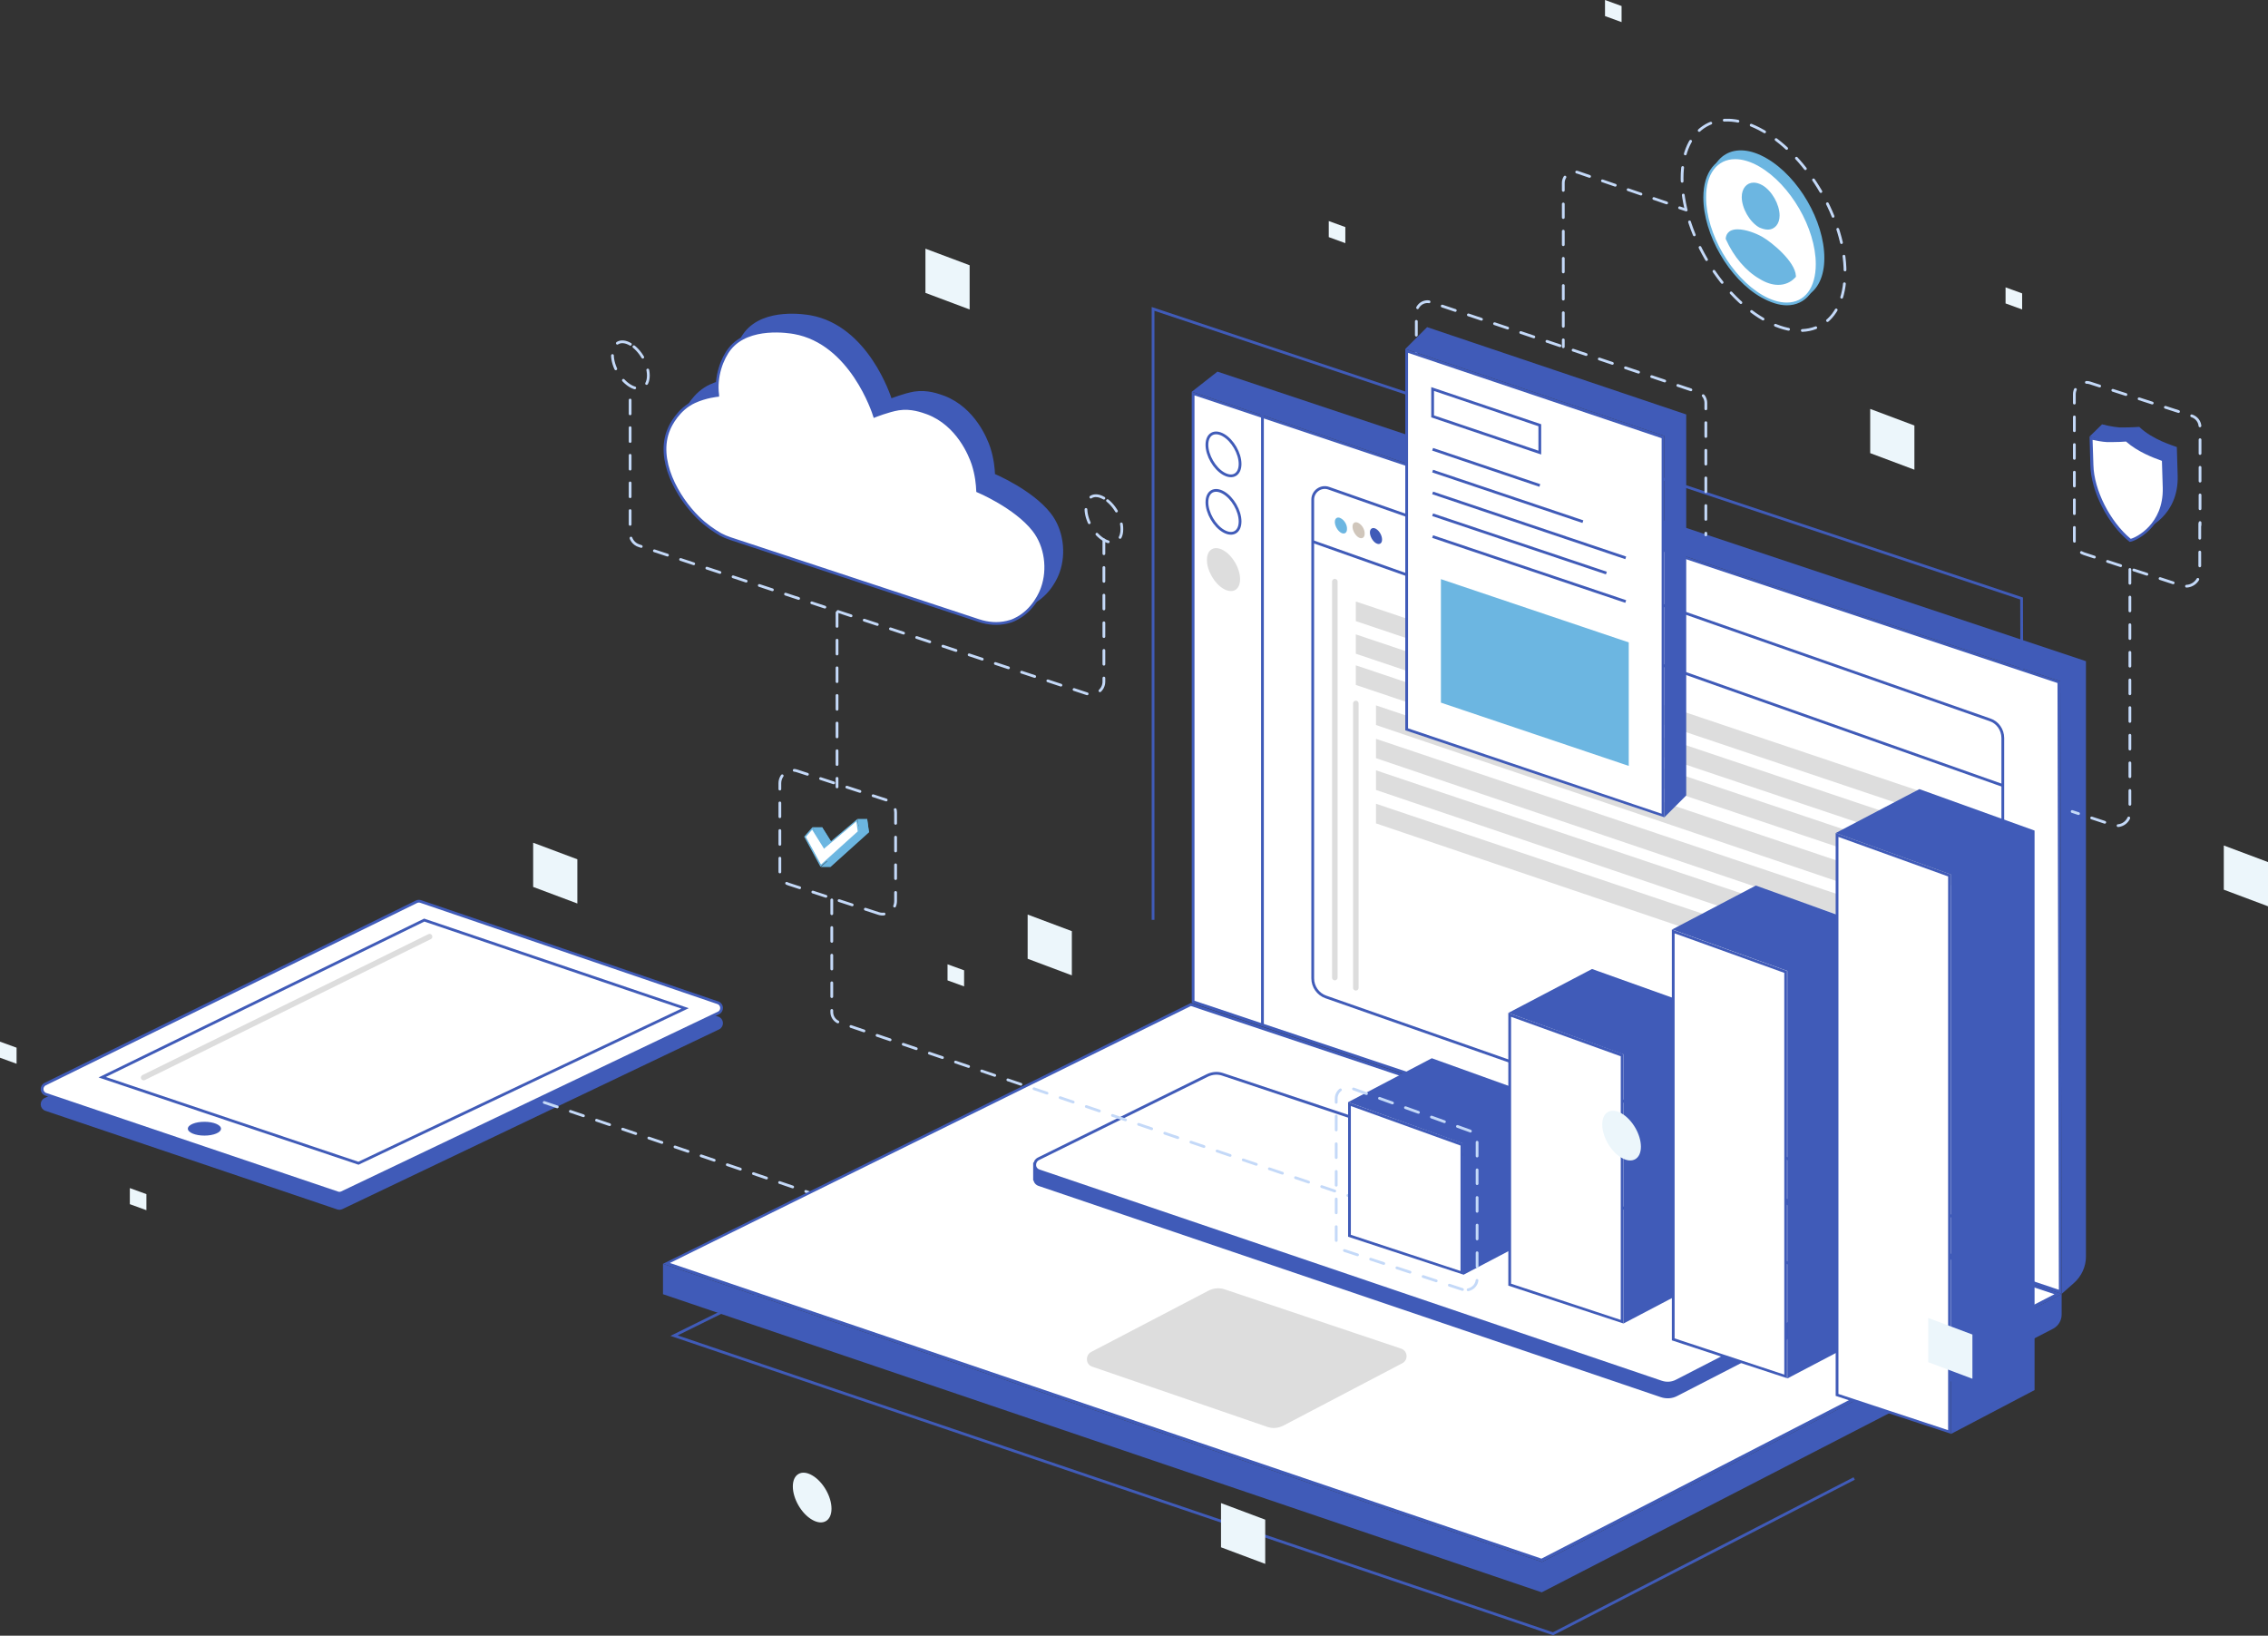 <svg width="821" height="592" viewBox="0 0 821 592" fill="none" xmlns="http://www.w3.org/2000/svg">
<rect x="0" y="0" width="821" height="592" fill="#333333" stroke="none"/>
<!--<circle cx="161" cy="474" r="14" fill="white" stroke="#C4D9F8" stroke-dasharray="5 5"/>-->
<path d="M150.757 331.865L16.354 397.862C14.751 398.649 14.904 400.981 16.595 401.552L122.231 437.24C122.724 437.407 123.263 437.375 123.732 437.151L260.067 372.114C261.686 371.342 261.549 368.995 259.851 368.416L152.284 331.767C151.782 331.596 151.233 331.631 150.757 331.865Z" fill="#405BB8" stroke="#405BB8"/>
<path d="M150.757 326.365L16.354 392.362C14.751 393.149 14.904 395.481 16.595 396.052L122.231 431.74C122.724 431.907 123.263 431.875 123.732 431.651L260.067 366.614C261.686 365.842 261.549 363.495 259.851 362.916L152.284 326.267C151.782 326.096 151.233 326.131 150.757 326.365Z" fill="white" stroke="#405BB8"/>
<path d="M153.572 333L37 389.868L129.756 421L248 364.962L153.572 333Z" fill="white" stroke="#405BB8"/>
<ellipse cx="74" cy="408.5" rx="6" ry="2.5" fill="#405BB8"/>
<path d="M197 399L370.5 458" stroke="#C4D9F8" stroke-linecap="round" stroke-dasharray="5 5"/>
<g clip-path="url(#clip0)">
<path d="M417.4 332.9V111.8L731.8 216.6L731.9 251.3" stroke="#405BB8"/>
<path d="M431.9 362.6V142.5L745.3 246.9L745.8 467.6L431.9 362.6Z" fill="white"/>
<path d="M432.4 143.1L744.8 247.2L745.3 466.8L432.4 362.2V143.1ZM431.4 141.8V363L746.3 468.3L745.8 246.6L431.4 141.8Z" fill="#405BB8"/>
<path d="M671.2 535.1L562.2 591.3L244 483.4L301.1 455.2" stroke="#405BB8"/>
<path d="M442.9 157.5C439.6 155.6 436.9 157.1 436.9 161C436.9 164.8 439.6 169.5 442.9 171.4C446.2 173.3 448.9 171.8 448.9 167.9C448.9 164.1 446.2 159.4 442.9 157.5Z" fill="white" stroke="#405BB8"/>
<path d="M442.9 178.3C439.6 176.4 436.9 177.9 436.9 181.8C436.9 185.6 439.6 190.3 442.9 192.2C446.2 194.1 448.9 192.6 448.9 188.7C448.9 184.9 446.2 180.2 442.9 178.3Z" fill="white" stroke="#405BB8"/>
<path d="M442.9 199.2C439.6 197.3 436.9 198.8 436.9 202.7C436.9 206.5 439.6 211.2 442.9 213.1C446.2 215 448.9 213.5 448.9 209.6C448.9 205.7 446.2 201.1 442.9 199.2Z" fill="#DDDDDD"/>
<path d="M228.2 124.6C224.6 122.5 221.7 124.2 221.7 128.4C221.7 132.6 224.6 137.6 228.2 139.7C231.8 141.8 234.7 140.1 234.7 135.9C234.7 131.8 231.8 126.7 228.2 124.6Z" stroke="#C4D9F8" stroke-linecap="round" stroke-dasharray="5 5"/>
<path d="M399.6 180.3C396 178.2 393.1 179.9 393.1 184.1C393.1 188.3 396 193.3 399.6 195.4C403.2 197.5 406.1 195.8 406.1 191.6C406.2 187.4 403.2 182.3 399.6 180.3Z" stroke="#C4D9F8" stroke-linecap="round" stroke-dasharray="5 5"/>
<path d="M457 150.1V371.3" stroke="#405BB8"/>
<path d="M725 267.1V440.5C725 443.5 722 445.6 719.2 444.6L479.9 360.8C477.1 359.8 475.2 357.1 475.2 354.1V180.8C475.2 177.8 478.2 175.7 481 176.7L720.3 260.5C723.1 261.4 725 264.1 725 267.1Z" fill="white" stroke="#405BB8"/>
<path d="M485.4 187.6C484.2 186.9 483.2 187.5 483.2 188.9C483.2 190.3 484.2 192.1 485.4 192.8C486.6 193.5 487.6 192.9 487.6 191.5C487.7 190 486.7 188.3 485.4 187.6Z" fill="#6CB6E1"/>
<path d="M491.8 189.3C490.6 188.6 489.6 189.2 489.6 190.6C489.6 192 490.6 193.8 491.8 194.5C493 195.2 494 194.6 494 193.2C494.1 191.8 493.1 190 491.8 189.3Z" fill="#D0C6BB"/>
<path d="M498.1 191.4C496.9 190.7 495.9 191.3 495.9 192.7C495.9 194.1 496.9 195.9 498.1 196.6C499.3 197.3 500.3 196.7 500.3 195.3C500.3 193.8 499.3 192.1 498.1 191.4Z" fill="#405BB8"/>
<path d="M475.2 196L725 284.3" stroke="#405BB8"/>
<path d="M241.3 457.3L431.1 363.6L745.1 468.4L558.1 564.8L241.3 457.3Z" fill="white"/>
<path d="M431.1 364.1L743.7 468.4L558 564.1L242.5 457.1L431.1 364.1ZM431.1 363L240 457.4L558.2 565.3L746.4 468.3L431.1 363Z" fill="#405BB8"/>
<path d="M669.2 466.3H664.8V471.5H669.2V466.3Z" fill="#405BB8" stroke="#405BB8"/>
<path d="M395 489.3L437.5 467.1C439.3 466.2 441.3 466 443.2 466.6L507.2 488.1C509.6 488.9 509.9 492.2 507.6 493.4L464.5 516C462.7 516.9 460.6 517.1 458.7 516.4L395.3 494.6C393 493.8 392.8 490.5 395 489.3Z" fill="#DDDDDD"/>
<path d="M375.9 424.4L437.1 394.2C438.8 393.4 440.7 393.2 442.5 393.8L667.6 468.9C669.7 469.6 669.9 472.4 667.9 473.4L606.9 504.8C605.2 505.7 603.2 505.8 601.4 505.2L376.3 428.8C374.1 428.2 374 425.4 375.9 424.4Z" fill="#405BB8" stroke="#405BB8"/>
<path d="M379.6 421.3H374.5V426.7H379.6V421.3Z" fill="#405BB8" stroke="#405BB8"/>
<path d="M375.9 419.4L437.1 389.2C438.8 388.4 440.7 388.2 442.5 388.8L667.6 463.9C669.7 464.6 669.9 467.4 667.9 468.4L606.9 499.8C605.2 500.7 603.2 500.8 601.4 500.2L376.3 423.8C374.1 423.2 374 420.4 375.9 419.4Z" fill="white" stroke="#405BB8"/>
<path d="M270.1 189.1L360.1 218.8C363.4 219.9 366.9 220.2 370.3 219.4C371.2 219.2 372.2 218.9 373 218.5C380 215.3 382.7 208.2 383.1 207C385.5 200.3 384.5 191.8 379.9 186C373.3 177.6 359.7 171.9 359.7 171.9C359.6 169.6 359.3 166.1 358 162.1C357 159.1 352.6 147.9 341.6 143.7C339.6 143 335.7 141.5 331.1 142.2C327.4 142.8 322.4 144.8 322.4 144.8C322 143.5 313.9 118.3 293.3 114.6C291.6 114.3 276.9 111.8 270 120.4C267.2 123.9 264.7 130.5 265.6 137.1C265.6 137.2 265.6 137.3 265.6 137.3C265.6 137.3 261.3 137.7 257.2 139.6C251.3 142.3 248.5 148.2 248 149.4C243.1 160.6 251.3 174.4 258.4 181.4C261.2 184.2 264.2 186.2 266.6 187.6C267.7 188.2 268.8 188.7 270.1 189.1Z" fill="#405BB8" stroke="#405BB8"/>
<path d="M264.3 194.9L354.3 224.6C357.6 225.7 361.1 226 364.5 225.2C365.4 225 366.4 224.7 367.2 224.3C374.2 221.1 376.9 214 377.3 212.8C379.7 206.1 378.7 197.6 374.1 191.8C367.5 183.4 353.9 177.7 353.9 177.7C353.8 175.4 353.5 171.9 352.2 167.9C351.2 164.9 346.8 153.7 335.8 149.5C333.8 148.8 329.9 147.3 325.3 148C321.6 148.6 316.6 150.6 316.6 150.6C316.2 149.3 308.1 124.1 287.5 120.4C285.8 120.1 271.1 117.6 264.2 126.2C261.4 129.7 258.9 136.3 259.8 142.9C259.8 143 259.8 143.1 259.8 143.1C259.8 143.1 255.5 143.5 251.4 145.4C245.5 148.1 242.7 154 242.2 155.2C237.3 166.4 245.5 180.2 252.6 187.2C255.4 190 258.4 192 260.8 193.4C261.9 194 263.1 194.5 264.3 194.9Z" fill="white" stroke="#405BB8"/>
<path d="M431.4 141.8L440.7 134.5L755.1 239.3V454.8C755.1 458.4 753.5 461.9 750.8 464.3L746.3 468.3L745.8 246.6L431.4 141.8Z" fill="#405BB8"/>
<path d="M746.3 468.3V475.8C746.3 477.9 745.1 479.9 743.2 480.9L558.1 576.3L240 468.4V457.4L558.2 565.3L746.3 468.3Z" fill="#405BB8"/>
<path d="M483.2 210.5V353.8" stroke="#DDDDDD" stroke-width="2" stroke-linecap="round"/>
<path d="M490.8 254.6V357.5" stroke="#DDDDDD" stroke-width="2" stroke-linecap="round"/>
<path d="M715.7 300.4L490.8 224.8V217.7L715.7 293.3V300.4Z" fill="#DDDDDD"/>
<path d="M715.7 312.2L490.8 236.6V229.6L715.7 305.1V312.2Z" fill="#DDDDDD"/>
<path d="M715.7 323.5L490.8 247.9V240.8L715.7 316.4V323.5Z" fill="#DDDDDD"/>
<path d="M682.9 325L498.1 262.4V255.3L682.9 317.5V325Z" fill="#DDDDDD"/>
<path d="M682.9 337L498.1 274.4V267.4L682.9 329.6V337Z" fill="#DDDDDD"/>
<path d="M682.9 348.5L498.1 285.9V278.8L682.9 341V348.5Z" fill="#DDDDDD"/>
<path d="M682.9 360.6L498.1 298V290.9L682.9 353.1V360.6Z" fill="#DDDDDD"/>
<path d="M565.9 125.5V123" stroke="#C4D9F8" stroke-linecap="round"/>
<path d="M565.9 118.1V66.2C565.9 63.5 568.6 61.5 571.2 62.4L605.8 74.3" stroke="#C4D9F8" stroke-linecap="round" stroke-dasharray="4.92 4.92"/>
<path d="M608 75.2L610.401 76" stroke="#C4D9F8" stroke-linecap="round"/>
<path d="M638.4 47.5C622.1 38.1 608.9 45.7 608.9 64.5C608.9 83.3 622.1 106.2 638.4 115.6C654.7 125 667.9 117.4 667.9 98.6C667.9 79.8 654.7 56.9 638.4 47.5Z" stroke="#C4D9F8" stroke-linecap="round" stroke-dasharray="5 5"/>
<path d="M639.5 57.3C628 50.6 618.6 56 618.6 69.3C618.6 82.6 627.9 98.8 639.5 105.4C651 112.1 660.4 106.7 660.4 93.4C660.4 80.1 651.1 64 639.5 57.3Z" fill="#6CB6E1"/>
<path d="M646.7 110C643.9 110 640.8 109.1 637.6 107.2C626.3 100.7 617 84.6 617 71.5C617 62.6 621.2 57.1 628 57.1C630.8 57.1 633.9 58 637.1 59.9C648.5 66.5 657.7 82.5 657.7 95.6C657.7 100 656.6 103.7 654.6 106.3C652.7 108.7 650 110 646.7 110ZM629 83.5C625.9 83.5 625.3 85.3 625.2 86.3V86.4L625.3 86.5C628.1 92.6 632.4 97.8 637.2 100.5C639.5 101.8 641.7 102.5 643.8 102.5C646.1 102.5 648 101.7 649.5 100.1L649.6 99.9V99.7C649.3 94.7 641.1 88 637.7 86C635.4 84.9 631.8 83.5 629 83.5ZM634.8 66.5C632.5 66.5 631 68.3 631 71.2C631 75.1 633.7 79.8 637.1 81.7C638.1 82.3 639 82.5 639.9 82.5C642.2 82.5 643.7 80.7 643.7 77.9C643.7 74 641 69.3 637.6 67.4C636.6 66.8 635.7 66.5 634.8 66.5Z" fill="white"/>
<path d="M628.1 57.6C630.8 57.6 633.8 58.5 636.9 60.3C648.1 66.8 657.3 82.6 657.3 95.6C657.3 104.2 653.3 109.5 646.8 109.5C644.1 109.5 641.1 108.6 638 106.8C626.8 100.3 617.6 84.5 617.6 71.5C617.5 63 621.6 57.6 628.1 57.6ZM639.9 83.1C642.5 83.1 644.2 81 644.2 78C644.2 74 641.4 69 637.9 67C636.8 66.4 635.8 66.1 634.8 66.1C632.3 66.1 630.5 68.2 630.5 71.3C630.5 75.3 633.3 80.3 636.8 82.3C637.9 82.8 639 83.1 639.9 83.1ZM643.7 103.1C646.1 103.1 648.2 102.2 649.8 100.5L650.1 100.2V99.8C649.8 94.6 641.4 87.7 637.9 85.7C635.6 84.4 631.9 83 629 83C625.3 83 624.8 85.3 624.7 86.3V86.5L624.8 86.7C627.6 92.9 632 98.1 636.9 100.9C639.3 102.4 641.6 103.1 643.7 103.1ZM628.1 56.6C621.3 56.6 616.6 62.1 616.6 71.5C616.6 84.8 625.9 101 637.5 107.6C640.9 109.5 644 110.5 646.8 110.5C653.6 110.5 658.3 105 658.3 95.6C658.3 82.3 649 66.1 637.4 59.5C634 57.5 630.9 56.6 628.1 56.6ZM639.9 82.1C639.1 82.1 638.3 81.9 637.3 81.3C634.1 79.5 631.5 74.9 631.5 71.2C631.5 68.6 632.8 67 634.8 67C635.6 67 636.5 67.3 637.4 67.8C640.6 69.7 643.2 74.2 643.2 77.9C643.2 80.5 641.9 82.1 639.9 82.1ZM643.7 102.1C641.8 102.1 639.6 101.5 637.4 100.2C632.6 97.4 628.3 92.2 625.7 86.4C625.8 84.7 627.2 84 629 84C631.6 84 635.2 85.3 637.4 86.6C641.2 88.8 648.8 95.4 649.1 99.8C647.7 101.3 645.9 102.1 643.7 102.1Z" fill="#6CB6E1"/>
<path d="M512.7 141.3V113.2C512.7 110.5 515.4 108.5 518 109.4L614.8 142C616.4 142.5 617.5 144.1 617.5 145.8V193.6" stroke="#C4D9F8" stroke-linecap="round" stroke-dasharray="5 5"/>
<path d="M509.2 263.9V127L602 158.2V295.1L509.2 263.9Z" fill="white"/>
<path d="M509.7 127.7L601.5 158.6V294.5L509.7 263.6V127.7ZM508.7 126.3V264.3L602.5 295.8V157.8L508.7 126.3Z" fill="#405BB8"/>
<path d="M589.6 277.2L521.6 254.3V209.6L589.6 232.5V277.2Z" fill="#6CB6E1"/>
<path d="M557.4 163.8L518.6 150.7V140.8L557.4 153.9V163.8Z" fill="white" stroke="#405BB8"/>
<path d="M518.6 162.6L557.4 175.7" stroke="#405BB8"/>
<path d="M518.6 170.5L573 188.8" stroke="#405BB8"/>
<path d="M518.6 178.4L588.5 201.9" stroke="#405BB8"/>
<path d="M518.6 186.3L581.5 207.4" stroke="#405BB8"/>
<path d="M518.6 194.2L588.5 217.7" stroke="#405BB8"/>
<path d="M508.7 126.3L516.6 118.4L610.4 150V287.9L602.5 295.8V157.8L508.7 126.3Z" fill="#405BB8"/>
<path d="M399.6 195.4V246.7C399.6 249.8 396.5 252.1 393.5 251.1L231.3 197.5C229.4 196.9 228.1 195.1 228.1 193.1V140.6" stroke="#C4D9F8" stroke-linecap="round" stroke-dasharray="5 5"/>
<path d="M771 206.1V294.2C771 297.3 767.9 299.6 764.9 298.6L750.1 293.7" stroke="#C4D9F8" stroke-linecap="round" stroke-dasharray="5 5"/>
<path d="M318 330.6L285.5 320C283.6 319.4 282.3 317.6 282.3 315.5V283.5C282.3 280.3 285.4 278 288.5 279L321 289.6C322.9 290.2 324.2 292 324.2 294.1V326.1C324.2 329.4 321 331.6 318 330.6Z" stroke="#C4D9F8" stroke-linecap="round" stroke-dasharray="5 5"/>
<path d="M796.3 189.8V207.1C796.3 210.6 792.9 213 789.6 211.9L754.4 200.4C752.3 199.7 750.9 197.8 750.9 195.6V179.9V142.7C750.9 139.8 753.8 137.7 756.6 138.6L793.4 150.5C795.2 151.1 796.4 152.7 796.4 154.6V189.8H796.3Z" stroke="#C4D9F8" stroke-linecap="round" stroke-dasharray="5 5"/>
<path d="M303 221.7V284.8" stroke="#C4D9F8" stroke-linecap="round" stroke-dasharray="5 5"/>
<path d="M295 299.9H297.4L301.2 306.1L298.6 306.6L295 299.9Z" fill="#6CB6E1"/>
<path d="M297.1 300.4L300.4 305.7L298.9 306L295.8 300.4H297.1ZM297.6 299.4H294.1L298.3 307.2L302 306.4L297.6 299.4Z" fill="#6CB6E1"/>
<path d="M295.3 302.9L297.6 300.2L301.9 307.2L313.5 297.3L314 300.9L300.8 312.9L295.3 302.9Z" fill="#6CB6E1"/>
<path d="M313.2 298.3L313.6 300.8L301 312.2L296 303L297.6 301.1L301.2 307L301.8 308L302.7 307.3L313.2 298.3ZM313.9 296.4L302 306.4L297.6 299.4L294.6 302.8L300.5 313.7L314.5 301.1L313.9 296.4Z" fill="#6CB6E1"/>
<path d="M291.5 302.8L294.1 299.8L298.4 306.8L310.2 296.9L310.8 301L297.2 313.3L291.5 302.8Z" fill="white"/>
<path d="M310 297.3L310.5 300.9L297.2 312.9L291.7 302.9L294 300.3L298 306.7L298.3 307.2L298.7 306.8L310 297.3ZM310.4 296.4L298.5 306.4L294.1 299.4L291.1 302.8L297 313.7L311 301.1L310.4 296.4Z" fill="#6CB6E1"/>
<path d="M298.4 313.2L311.6 301.3L310.9 296.9H313.5L314 300.9L300.4 313.2H298.4Z" fill="#6CB6E1"/>
<path d="M313 297.4L313.5 300.8L300.2 312.8H299.7L311.7 302L312.1 301.6L312 301L311.5 297.4H313ZM313.9 296.4H310.4L311.1 301.2L297.1 313.8H300.6L314.6 301.2L313.9 296.4Z" fill="#6CB6E1"/>
<path d="M301.1 325.7V366.3C301.1 367.9 302.1 369.4 303.6 370L488 432.7" stroke="#C4D9F8" stroke-linecap="round" stroke-dasharray="5 5"/>
<path d="M488.5 447.3V399.6L529.1 414.2V460.7L488.5 447.3Z" fill="white"/>
<path d="M489 400.3L528.7 414.6V460L489 446.9V400.3ZM488 398.9V447.6L529.7 461.3V413.8L488 398.9Z" fill="#405BB8"/>
<path d="M530.1 413.5L489.2 398.8L518.3 383.5L559.5 398.3V445.2L530.1 460.5V413.5Z" fill="#405BB8"/>
<path d="M518.4 384.1L559 398.7V444.9L530.7 459.8V414V413.3L530 413.1L490.5 398.9L518.4 384.1ZM518.3 383L488 398.9L529.7 413.9V461.4L560 445.5V398L518.3 383Z" fill="#405BB8"/>
<path d="M546.5 464.9V367.3L587.1 381.9V478.4L546.5 464.9Z" fill="white"/>
<path d="M547 368L586.7 382.3V477.7L547 464.6V368ZM546 366.6V465.3L587.7 479V381.5L546 366.6Z" fill="#405BB8"/>
<path d="M588.1 381.2L547.2 366.5L576.3 351.2L617.5 366V462.8L588.1 478.2V381.2Z" fill="#405BB8"/>
<path d="M576.4 351.7L617 366.3V462.5L588.7 477.4V381.6V380.9L588 380.7L548.5 366.5L576.4 351.7ZM576.3 350.7L546 366.6L587.7 381.6V479L618 463.1V365.6L576.3 350.7Z" fill="#405BB8"/>
<path d="M605.7 484.8V337.1L646.4 351.8V498.2L605.7 484.8Z" fill="white"/>
<path d="M606.2 337.8L645.9 352.1V497.5L606.2 484.4V337.8ZM605.2 336.4V485.1L646.9 498.8V351.4L605.2 336.4Z" fill="#405BB8"/>
<path d="M647.401 351.1L606.5 336.3L635.6 321.1L676.701 335.9V482.7L647.401 498.1V351.1Z" fill="#405BB8"/>
<path d="M635.6 321.6L676.2 336.2V482.4L647.9 497.3V351.4V350.7L647.2 350.5L607.7 336.3L635.6 321.6ZM635.6 320.5L605.3 336.4L647 351.4V498.9L677.3 483V335.5L635.6 320.5Z" fill="#405BB8"/>
<path d="M665 504.9V302.2L705.7 316.9V518.3L665 504.9Z" fill="white"/>
<path d="M665.5 302.9L705.2 317.2V517.6L665.5 504.5V302.9ZM664.5 301.5V505.2L706.2 518.9V316.5L664.5 301.5Z" fill="#405BB8"/>
<path d="M706.7 316.2L665.7 301.4L694.9 286.1L736 301V502.8L706.7 518.2V316.2Z" fill="#405BB8"/>
<path d="M694.9 286.7L735.5 301.3V502.5L707.2 517.4V316.5V315.8L706.5 315.6L667 301.3L694.9 286.7ZM694.8 285.6L664.5 301.5L706.2 316.5V519L736.5 503.1V300.6L694.8 285.6Z" fill="#405BB8"/>
<path d="M529.4 466.7L486.4 452.5C484.8 452 483.7 450.4 483.7 448.7V397.6C483.7 394.8 486.4 392.9 489.1 393.8L532.1 409.3C533.7 409.9 534.7 411.4 534.7 413.1V462.9C534.7 465.6 532 467.5 529.4 466.7Z" stroke="#C4D9F8" stroke-linecap="round" stroke-dasharray="5 5"/>
<path d="M775.5 191.3C767.8 185 761.9 173.3 761.6 164L761.3 154.2C762.5 154.5 765.1 155 767.1 155.2C767.6 155.2 768.2 155.2 768.8 155.2C770.9 155.2 773.3 155 774.1 155C778.3 158.9 784.1 161 786.6 161.9C786.9 162 787.2 162.1 787.4 162.2L787.7 172.3C787.9 179.6 784.9 184.3 782.3 186.9C779.4 190 776.3 191.2 775.5 191.3Z" fill="#405BB8"/>
<path d="M761.9 154.9C763.2 155.2 765.4 155.6 767.1 155.7C767.6 155.7 768.2 155.7 768.9 155.7C770.9 155.7 773.1 155.6 774 155.5C778.3 159.3 784 161.4 786.5 162.3C786.7 162.4 786.8 162.4 787 162.5L787.3 172.3C787.6 185.4 777.6 190.3 775.7 190.7C768.2 184.5 762.4 173 762.2 164L761.9 154.9ZM760.9 153.6L761.2 164C761.4 173.4 767.5 185.4 775.4 191.7H775.5C777 191.7 788.7 186.7 788.3 172.2L788 161.8C786.8 161.3 779.3 159.2 774.4 154.5C774.4 154.5 771.5 154.7 768.9 154.7C768.3 154.7 767.7 154.7 767.2 154.7C764.6 154.5 760.9 153.6 760.9 153.6Z" fill="#405BB8"/>
<path d="M771.1 195.6C763.4 189.3 757.5 177.6 757.2 168.3L756.9 158.5C758.1 158.8 760.7 159.3 762.7 159.5C763.2 159.5 763.8 159.5 764.4 159.5C766.5 159.5 768.9 159.3 769.7 159.3C773.9 163.2 779.7 165.3 782.2 166.2C782.5 166.3 782.8 166.4 783 166.5L783.3 176.6C783.5 183.9 780.5 188.6 777.9 191.2C774.9 194.4 771.8 195.5 771.1 195.6Z" fill="white"/>
<path d="M757.5 159.2C758.8 159.5 761 159.9 762.7 160C763.2 160 763.8 160 764.5 160C766.5 160 768.7 159.9 769.6 159.8C773.9 163.6 779.6 165.7 782.1 166.6C782.3 166.7 782.4 166.7 782.6 166.8L782.9 176.6C783.2 189.7 773.2 194.6 771.3 195C763.8 188.8 758 177.3 757.8 168.3L757.5 159.2ZM756.4 158L756.7 168.4C756.9 177.8 763 189.8 770.9 196.1H771C772.5 196.1 784.2 191.1 783.8 176.6L783.5 166.2C782.3 165.7 774.8 163.6 769.9 158.9C769.9 158.9 767 159.1 764.4 159.1C763.8 159.1 763.2 159.1 762.7 159.1C760.1 158.9 756.4 158 756.4 158Z" fill="#405BB8"/>
<path d="M757.4 157.7L761 154.2L766.3 155.8L762.6 159.2L757.4 157.7Z" fill="#405BB8"/>
<path d="M761.2 154.7L765.3 156L762.5 158.6L758.4 157.4L761.2 154.7ZM760.9 153.6L756.4 158L762.7 159.8L767.2 155.6L760.9 153.6Z" fill="#405BB8"/>
<path d="M677 148L693 154V170L677 164V148Z" fill="#ECF6FB"/>
<path d="M726 104L732 106.182V112L726 109.818V104Z" fill="#ECF6FB"/>
<path d="M372 331L388 337V353L372 347V331Z" fill="#ECF6FB"/>
<path d="M698 477L714 483V499L698 493V477Z" fill="#ECF6FB"/>
<path d="M442 544L458 550V566L442 560V544Z" fill="#ECF6FB"/>
<path d="M335 90L351 96V112L335 106V90Z" fill="#ECF6FB"/>
<path d="M193 305L209 311V327L193 321V305Z" fill="#ECF6FB"/>
<path d="M587 402.962C583.148 400.723 580 402.528 580 406.973C580 411.418 583.115 416.832 587 419.038C590.852 421.277 594 419.472 594 415.027C594 410.582 590.885 405.201 587 402.962Z" fill="#ECF6FB"/>
<path d="M294 533.962C290.148 531.723 287 533.528 287 537.973C287 542.418 290.115 547.832 294 550.038C297.852 552.277 301 550.472 301 546.027C301 541.582 297.885 536.201 294 533.962Z" fill="#ECF6FB"/>
<path d="M481 80L487 82.182V88L481 85.818V80Z" fill="#ECF6FB"/>
<path d="M343 349L349 351.182V357L343 354.818V349Z" fill="#ECF6FB"/>
</g>
<path d="M47 430L53 432.182V438L47 435.818V430Z" fill="#ECF6FB"/>
<path d="M0 377L6 379.182V385L0 382.818V377Z" fill="#ECF6FB"/>
<path d="M581 0L587 2.182V8L581 5.818V0Z" fill="#ECF6FB"/>
<path d="M805 306L821 312V328L805 322V306Z" fill="#ECF6FB"/>
<path d="M52 390L155.5 339" stroke="#DDDDDD" stroke-width="2" stroke-linecap="round"/>
<defs>
<clipPath id="clip0">
<rect width="614" height="549" fill="white" transform="translate(183 43)"/>
</clipPath>
</defs>
</svg>
